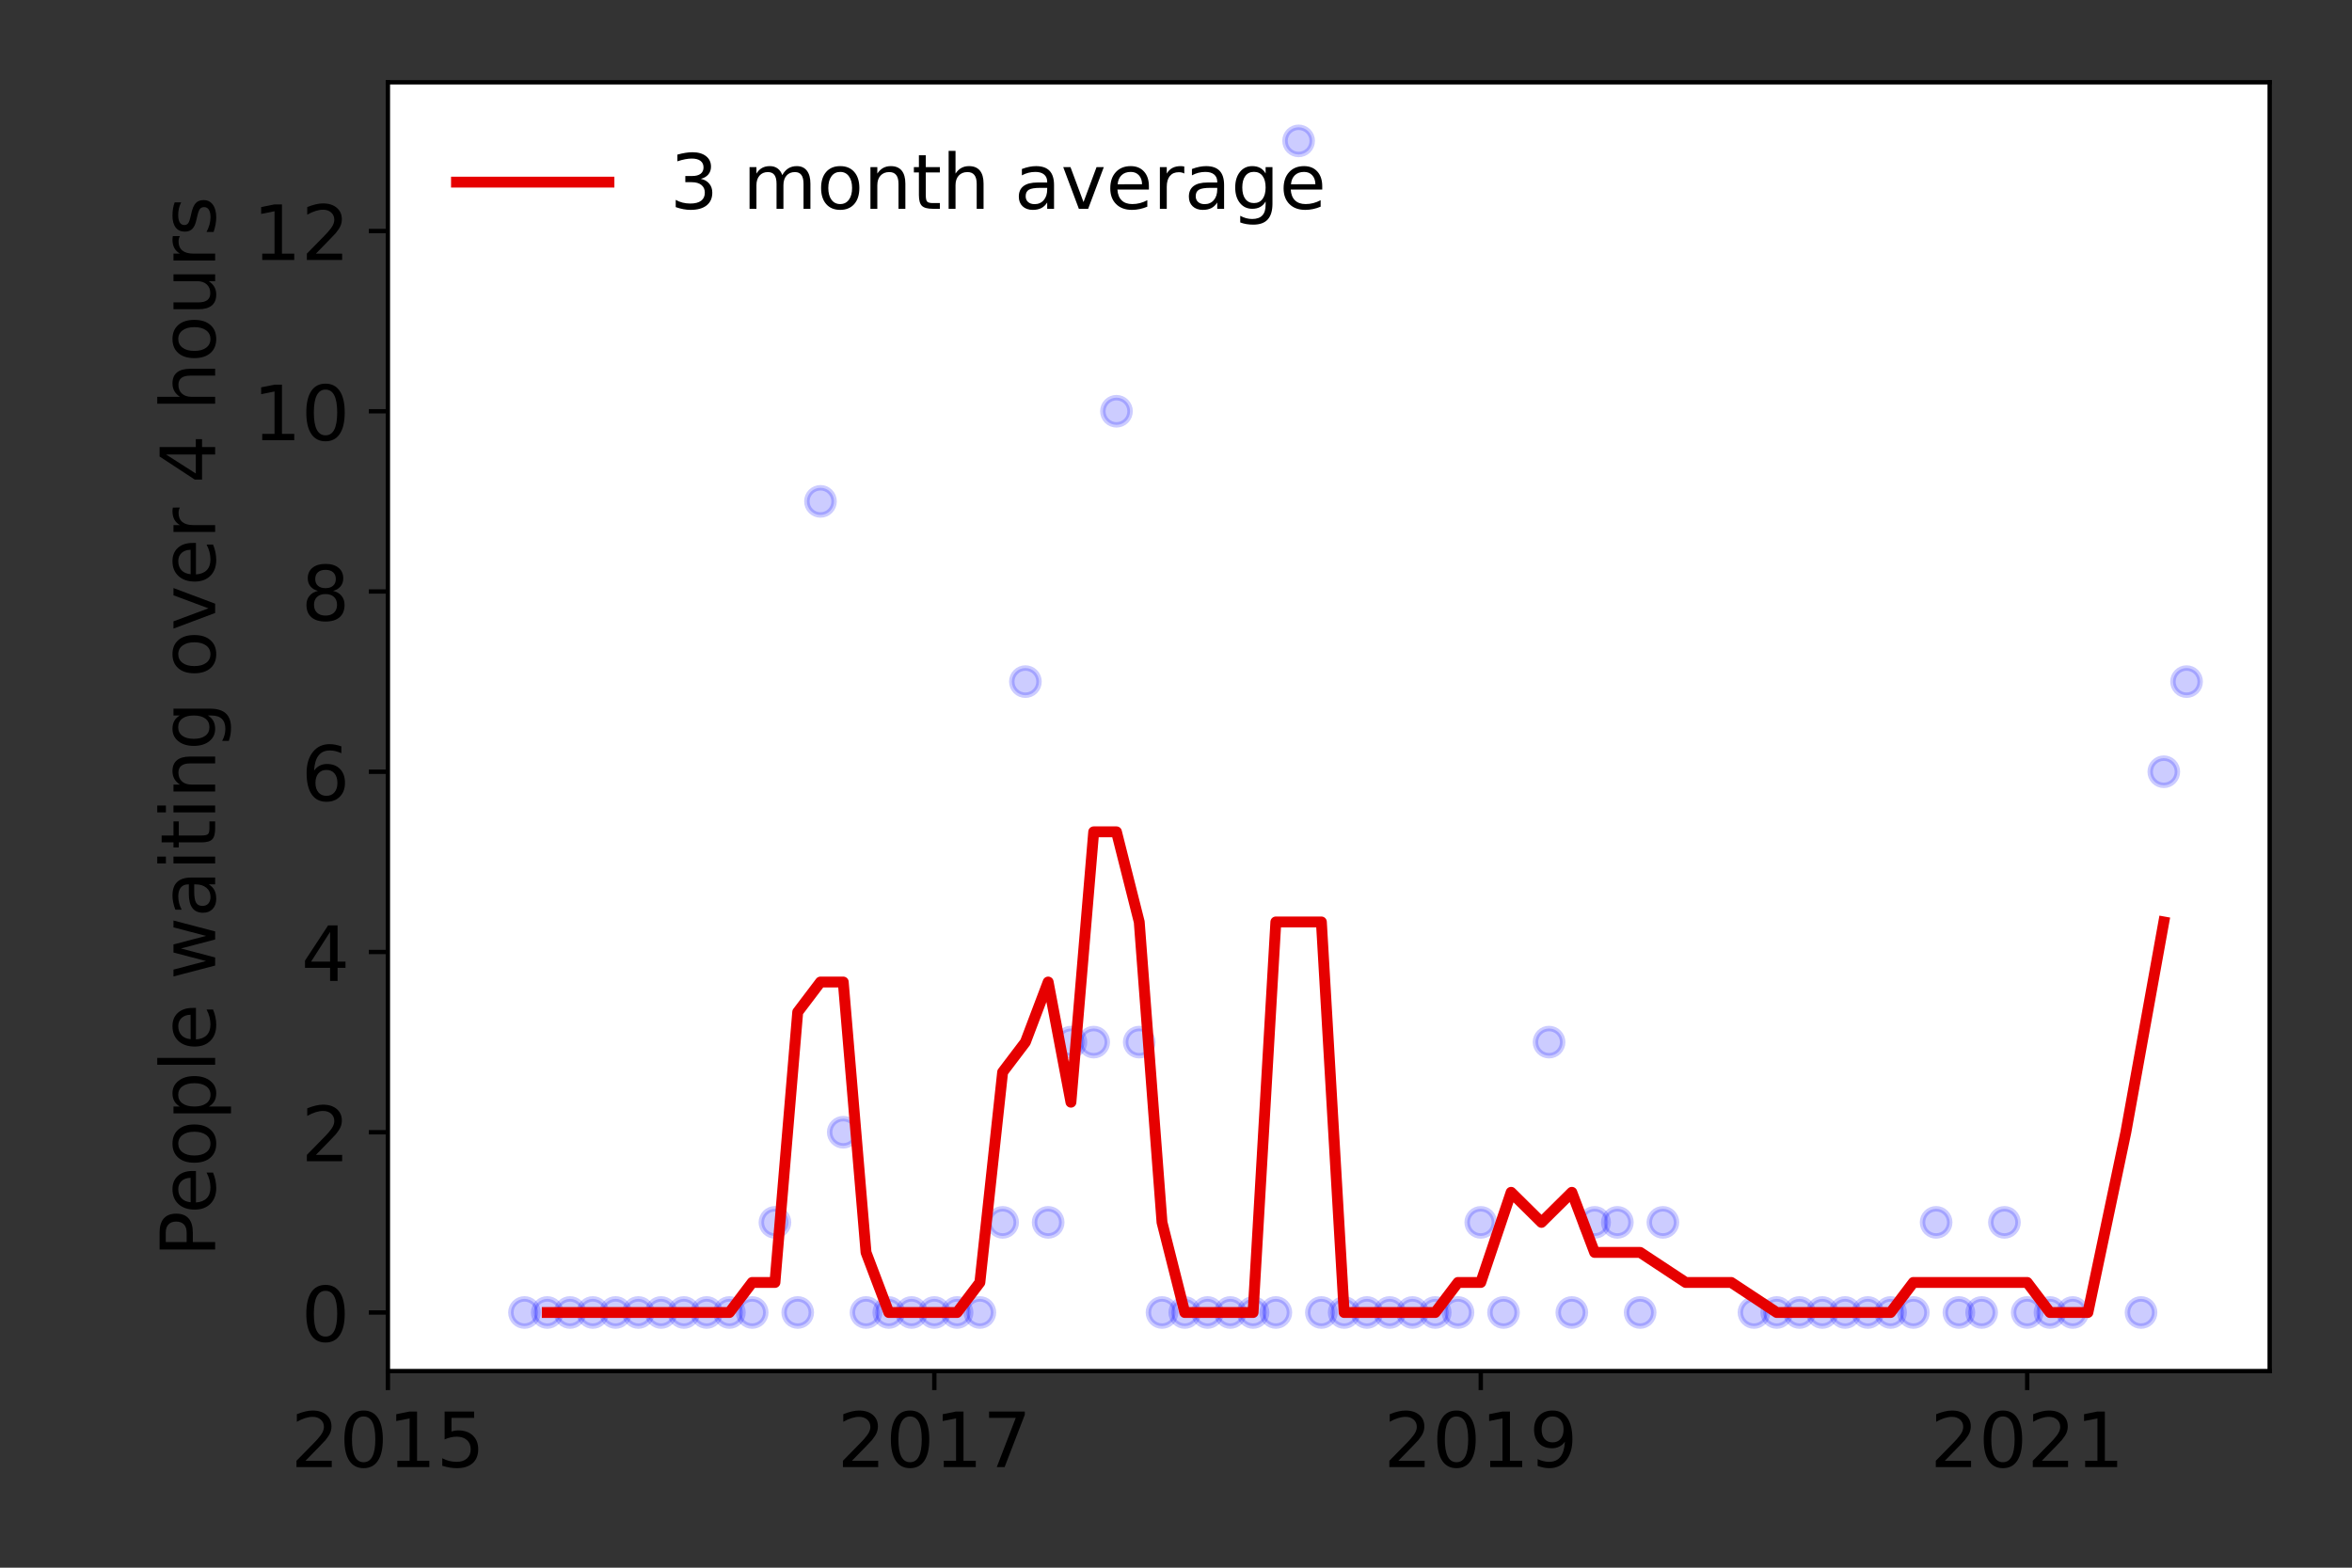 <?xml version="1.0" encoding="utf-8" standalone="no"?>
<!DOCTYPE svg PUBLIC "-//W3C//DTD SVG 1.1//EN"
  "http://www.w3.org/Graphics/SVG/1.1/DTD/svg11.dtd">
<!-- Created with matplotlib (https://matplotlib.org/) -->
<svg height="288pt" version="1.1" viewBox="0 0 432 288" width="432pt" xmlns="http://www.w3.org/2000/svg" xmlns:xlink="http://www.w3.org/1999/xlink">
 <rect x="0" y="0" width="432" height="288" fill="#333333" stroke="none"/>
 <defs>
  <style type="text/css">*{stroke-linecap:butt;stroke-linejoin:round;}</style>
 </defs>
 <g id="figure_1">
  <g id="patch_1">
   <path d="M 0 288 
L 432 288 
L 432 0 
L 0 0 
z
" style="fill:none;"/>
  </g>
  <g id="axes_1">
   <g id="patch_2">
    <path d="M 71.245 251.88 
L 416.88 251.88 
L 416.88 15.12 
L 71.245 15.12 
z
" style="fill:#ffffff;"/>
   </g>
   <g id="matplotlib.axis_1">
    <g id="xtick_1">
     <g id="line2d_1">
      <defs>
       <path d="M 0 0 
L 0 3.5 
" id="mf5bb2967bf" style="stroke:#000000;stroke-width:0.8;"/>
      </defs>
      <g>
       <use style="stroke:#000000;stroke-width:0.8;" x="71.245" xlink:href="#mf5bb2967bf" y="251.88"/>
      </g>
     </g>
     <g id="text_1">
      <!-- 2015 -->
      <g transform="translate(53.43 269.518)scale(0.14 -0.14)">
       <defs>
        <path d="M 19.188 8.297 
L 53.609 8.297 
L 53.609 0 
L 7.328 0 
L 7.328 8.297 
Q 12.938 14.109 22.625 23.891 
Q 32.328 33.688 34.812 36.531 
Q 39.547 41.844 41.422 45.531 
Q 43.312 49.219 43.312 52.781 
Q 43.312 58.594 39.234 62.25 
Q 35.156 65.922 28.609 65.922 
Q 23.969 65.922 18.812 64.312 
Q 13.672 62.703 7.812 59.422 
L 7.812 69.391 
Q 13.766 71.781 18.938 73 
Q 24.125 74.219 28.422 74.219 
Q 39.75 74.219 46.484 68.547 
Q 53.219 62.891 53.219 53.422 
Q 53.219 48.922 51.531 44.891 
Q 49.859 40.875 45.406 35.406 
Q 44.188 33.984 37.641 27.219 
Q 31.109 20.453 19.188 8.297 
z
" id="DejaVuSans-50"/>
        <path d="M 31.781 66.406 
Q 24.172 66.406 20.328 58.906 
Q 16.5 51.422 16.5 36.375 
Q 16.5 21.391 20.328 13.891 
Q 24.172 6.391 31.781 6.391 
Q 39.453 6.391 43.281 13.891 
Q 47.125 21.391 47.125 36.375 
Q 47.125 51.422 43.281 58.906 
Q 39.453 66.406 31.781 66.406 
z
M 31.781 74.219 
Q 44.047 74.219 50.516 64.516 
Q 56.984 54.828 56.984 36.375 
Q 56.984 17.969 50.516 8.266 
Q 44.047 -1.422 31.781 -1.422 
Q 19.531 -1.422 13.062 8.266 
Q 6.594 17.969 6.594 36.375 
Q 6.594 54.828 13.062 64.516 
Q 19.531 74.219 31.781 74.219 
z
" id="DejaVuSans-48"/>
        <path d="M 12.406 8.297 
L 28.516 8.297 
L 28.516 63.922 
L 10.984 60.406 
L 10.984 69.391 
L 28.422 72.906 
L 38.281 72.906 
L 38.281 8.297 
L 54.391 8.297 
L 54.391 0 
L 12.406 0 
z
" id="DejaVuSans-49"/>
        <path d="M 10.797 72.906 
L 49.516 72.906 
L 49.516 64.594 
L 19.828 64.594 
L 19.828 46.734 
Q 21.969 47.469 24.109 47.828 
Q 26.266 48.188 28.422 48.188 
Q 40.625 48.188 47.75 41.5 
Q 54.891 34.812 54.891 23.391 
Q 54.891 11.625 47.562 5.094 
Q 40.234 -1.422 26.906 -1.422 
Q 22.312 -1.422 17.547 -0.641 
Q 12.797 0.141 7.719 1.703 
L 7.719 11.625 
Q 12.109 9.234 16.797 8.062 
Q 21.484 6.891 26.703 6.891 
Q 35.156 6.891 40.078 11.328 
Q 45.016 15.766 45.016 23.391 
Q 45.016 31 40.078 35.438 
Q 35.156 39.891 26.703 39.891 
Q 22.75 39.891 18.812 39.016 
Q 14.891 38.141 10.797 36.281 
z
" id="DejaVuSans-53"/>
       </defs>
       <use xlink:href="#DejaVuSans-50"/>
       <use x="63.623" xlink:href="#DejaVuSans-48"/>
       <use x="127.246" xlink:href="#DejaVuSans-49"/>
       <use x="190.869" xlink:href="#DejaVuSans-53"/>
      </g>
     </g>
    </g>
    <g id="xtick_2">
     <g id="line2d_2">
      <g>
       <use style="stroke:#000000;stroke-width:0.8;" x="171.611" xlink:href="#mf5bb2967bf" y="251.88"/>
      </g>
     </g>
     <g id="text_2">
      <!-- 2017 -->
      <g transform="translate(153.796 269.518)scale(0.14 -0.14)">
       <defs>
        <path d="M 8.203 72.906 
L 55.078 72.906 
L 55.078 68.703 
L 28.609 0 
L 18.312 0 
L 43.219 64.594 
L 8.203 64.594 
z
" id="DejaVuSans-55"/>
       </defs>
       <use xlink:href="#DejaVuSans-50"/>
       <use x="63.623" xlink:href="#DejaVuSans-48"/>
       <use x="127.246" xlink:href="#DejaVuSans-49"/>
       <use x="190.869" xlink:href="#DejaVuSans-55"/>
      </g>
     </g>
    </g>
    <g id="xtick_3">
     <g id="line2d_3">
      <g>
       <use style="stroke:#000000;stroke-width:0.8;" x="271.977" xlink:href="#mf5bb2967bf" y="251.88"/>
      </g>
     </g>
     <g id="text_3">
      <!-- 2019 -->
      <g transform="translate(254.162 269.518)scale(0.14 -0.14)">
       <defs>
        <path d="M 10.984 1.516 
L 10.984 10.5 
Q 14.703 8.734 18.5 7.812 
Q 22.312 6.891 25.984 6.891 
Q 35.75 6.891 40.891 13.453 
Q 46.047 20.016 46.781 33.406 
Q 43.953 29.203 39.594 26.953 
Q 35.25 24.703 29.984 24.703 
Q 19.047 24.703 12.672 31.312 
Q 6.297 37.938 6.297 49.422 
Q 6.297 60.641 12.938 67.422 
Q 19.578 74.219 30.609 74.219 
Q 43.266 74.219 49.922 64.516 
Q 56.594 54.828 56.594 36.375 
Q 56.594 19.141 48.406 8.859 
Q 40.234 -1.422 26.422 -1.422 
Q 22.703 -1.422 18.891 -0.688 
Q 15.094 0.047 10.984 1.516 
z
M 30.609 32.422 
Q 37.25 32.422 41.125 36.953 
Q 45.016 41.5 45.016 49.422 
Q 45.016 57.281 41.125 61.844 
Q 37.25 66.406 30.609 66.406 
Q 23.969 66.406 20.094 61.844 
Q 16.219 57.281 16.219 49.422 
Q 16.219 41.5 20.094 36.953 
Q 23.969 32.422 30.609 32.422 
z
" id="DejaVuSans-57"/>
       </defs>
       <use xlink:href="#DejaVuSans-50"/>
       <use x="63.623" xlink:href="#DejaVuSans-48"/>
       <use x="127.246" xlink:href="#DejaVuSans-49"/>
       <use x="190.869" xlink:href="#DejaVuSans-57"/>
      </g>
     </g>
    </g>
    <g id="xtick_4">
     <g id="line2d_4">
      <g>
       <use style="stroke:#000000;stroke-width:0.8;" x="372.343" xlink:href="#mf5bb2967bf" y="251.88"/>
      </g>
     </g>
     <g id="text_4">
      <!-- 2021 -->
      <g transform="translate(354.528 269.518)scale(0.14 -0.14)">
       <use xlink:href="#DejaVuSans-50"/>
       <use x="63.623" xlink:href="#DejaVuSans-48"/>
       <use x="127.246" xlink:href="#DejaVuSans-50"/>
       <use x="190.869" xlink:href="#DejaVuSans-49"/>
      </g>
     </g>
    </g>
   </g>
   <g id="matplotlib.axis_2">
    <g id="ytick_1">
     <g id="line2d_5">
      <defs>
       <path d="M 0 0 
L -3.5 0 
" id="m71ddce2c1d" style="stroke:#000000;stroke-width:0.8;"/>
      </defs>
      <g>
       <use style="stroke:#000000;stroke-width:0.8;" x="71.245" xlink:href="#m71ddce2c1d" y="241.118"/>
      </g>
     </g>
     <g id="text_5">
      <!-- 0 -->
      <g transform="translate(55.337 246.437)scale(0.14 -0.14)">
       <use xlink:href="#DejaVuSans-48"/>
      </g>
     </g>
    </g>
    <g id="ytick_2">
     <g id="line2d_6">
      <g>
       <use style="stroke:#000000;stroke-width:0.8;" x="71.245" xlink:href="#m71ddce2c1d" y="208.005"/>
      </g>
     </g>
     <g id="text_6">
      <!-- 2 -->
      <g transform="translate(55.337 213.324)scale(0.14 -0.14)">
       <use xlink:href="#DejaVuSans-50"/>
      </g>
     </g>
    </g>
    <g id="ytick_3">
     <g id="line2d_7">
      <g>
       <use style="stroke:#000000;stroke-width:0.8;" x="71.245" xlink:href="#m71ddce2c1d" y="174.892"/>
      </g>
     </g>
     <g id="text_7">
      <!-- 4 -->
      <g transform="translate(55.337 180.211)scale(0.14 -0.14)">
       <defs>
        <path d="M 37.797 64.312 
L 12.891 25.391 
L 37.797 25.391 
z
M 35.203 72.906 
L 47.609 72.906 
L 47.609 25.391 
L 58.016 25.391 
L 58.016 17.188 
L 47.609 17.188 
L 47.609 0 
L 37.797 0 
L 37.797 17.188 
L 4.891 17.188 
L 4.891 26.703 
z
" id="DejaVuSans-52"/>
       </defs>
       <use xlink:href="#DejaVuSans-52"/>
      </g>
     </g>
    </g>
    <g id="ytick_4">
     <g id="line2d_8">
      <g>
       <use style="stroke:#000000;stroke-width:0.8;" x="71.245" xlink:href="#m71ddce2c1d" y="141.778"/>
      </g>
     </g>
     <g id="text_8">
      <!-- 6 -->
      <g transform="translate(55.337 147.097)scale(0.14 -0.14)">
       <defs>
        <path d="M 33.016 40.375 
Q 26.375 40.375 22.484 35.828 
Q 18.609 31.297 18.609 23.391 
Q 18.609 15.531 22.484 10.953 
Q 26.375 6.391 33.016 6.391 
Q 39.656 6.391 43.531 10.953 
Q 47.406 15.531 47.406 23.391 
Q 47.406 31.297 43.531 35.828 
Q 39.656 40.375 33.016 40.375 
z
M 52.594 71.297 
L 52.594 62.312 
Q 48.875 64.062 45.094 64.984 
Q 41.312 65.922 37.594 65.922 
Q 27.828 65.922 22.672 59.328 
Q 17.531 52.734 16.797 39.406 
Q 19.672 43.656 24.016 45.922 
Q 28.375 48.188 33.594 48.188 
Q 44.578 48.188 50.953 41.516 
Q 57.328 34.859 57.328 23.391 
Q 57.328 12.156 50.688 5.359 
Q 44.047 -1.422 33.016 -1.422 
Q 20.359 -1.422 13.672 8.266 
Q 6.984 17.969 6.984 36.375 
Q 6.984 53.656 15.188 63.938 
Q 23.391 74.219 37.203 74.219 
Q 40.922 74.219 44.703 73.484 
Q 48.484 72.75 52.594 71.297 
z
" id="DejaVuSans-54"/>
       </defs>
       <use xlink:href="#DejaVuSans-54"/>
      </g>
     </g>
    </g>
    <g id="ytick_5">
     <g id="line2d_9">
      <g>
       <use style="stroke:#000000;stroke-width:0.8;" x="71.245" xlink:href="#m71ddce2c1d" y="108.665"/>
      </g>
     </g>
     <g id="text_9">
      <!-- 8 -->
      <g transform="translate(55.337 113.984)scale(0.14 -0.14)">
       <defs>
        <path d="M 31.781 34.625 
Q 24.75 34.625 20.719 30.859 
Q 16.703 27.094 16.703 20.516 
Q 16.703 13.922 20.719 10.156 
Q 24.75 6.391 31.781 6.391 
Q 38.812 6.391 42.859 10.172 
Q 46.922 13.969 46.922 20.516 
Q 46.922 27.094 42.891 30.859 
Q 38.875 34.625 31.781 34.625 
z
M 21.922 38.812 
Q 15.578 40.375 12.031 44.719 
Q 8.5 49.078 8.5 55.328 
Q 8.5 64.062 14.719 69.141 
Q 20.953 74.219 31.781 74.219 
Q 42.672 74.219 48.875 69.141 
Q 55.078 64.062 55.078 55.328 
Q 55.078 49.078 51.531 44.719 
Q 48 40.375 41.703 38.812 
Q 48.828 37.156 52.797 32.312 
Q 56.781 27.484 56.781 20.516 
Q 56.781 9.906 50.312 4.234 
Q 43.844 -1.422 31.781 -1.422 
Q 19.734 -1.422 13.25 4.234 
Q 6.781 9.906 6.781 20.516 
Q 6.781 27.484 10.781 32.312 
Q 14.797 37.156 21.922 38.812 
z
M 18.312 54.391 
Q 18.312 48.734 21.844 45.562 
Q 25.391 42.391 31.781 42.391 
Q 38.141 42.391 41.719 45.562 
Q 45.312 48.734 45.312 54.391 
Q 45.312 60.062 41.719 63.234 
Q 38.141 66.406 31.781 66.406 
Q 25.391 66.406 21.844 63.234 
Q 18.312 60.062 18.312 54.391 
z
" id="DejaVuSans-56"/>
       </defs>
       <use xlink:href="#DejaVuSans-56"/>
      </g>
     </g>
    </g>
    <g id="ytick_6">
     <g id="line2d_10">
      <g>
       <use style="stroke:#000000;stroke-width:0.8;" x="71.245" xlink:href="#m71ddce2c1d" y="75.552"/>
      </g>
     </g>
     <g id="text_10">
      <!-- 10 -->
      <g transform="translate(46.43 80.871)scale(0.14 -0.14)">
       <use xlink:href="#DejaVuSans-49"/>
       <use x="63.623" xlink:href="#DejaVuSans-48"/>
      </g>
     </g>
    </g>
    <g id="ytick_7">
     <g id="line2d_11">
      <g>
       <use style="stroke:#000000;stroke-width:0.8;" x="71.245" xlink:href="#m71ddce2c1d" y="42.438"/>
      </g>
     </g>
     <g id="text_11">
      <!-- 12 -->
      <g transform="translate(46.43 47.757)scale(0.14 -0.14)">
       <use xlink:href="#DejaVuSans-49"/>
       <use x="63.623" xlink:href="#DejaVuSans-50"/>
      </g>
     </g>
    </g>
    <g id="text_12">
     <!-- People waiting over 4 hours -->
     <g transform="translate(39.518 230.925)rotate(-90)scale(0.14 -0.14)">
      <defs>
       <path d="M 19.672 64.797 
L 19.672 37.406 
L 32.078 37.406 
Q 38.969 37.406 42.719 40.969 
Q 46.484 44.531 46.484 51.125 
Q 46.484 57.672 42.719 61.234 
Q 38.969 64.797 32.078 64.797 
z
M 9.812 72.906 
L 32.078 72.906 
Q 44.344 72.906 50.609 67.359 
Q 56.891 61.812 56.891 51.125 
Q 56.891 40.328 50.609 34.812 
Q 44.344 29.297 32.078 29.297 
L 19.672 29.297 
L 19.672 0 
L 9.812 0 
z
" id="DejaVuSans-80"/>
       <path d="M 56.203 29.594 
L 56.203 25.203 
L 14.891 25.203 
Q 15.484 15.922 20.484 11.062 
Q 25.484 6.203 34.422 6.203 
Q 39.594 6.203 44.453 7.469 
Q 49.312 8.734 54.109 11.281 
L 54.109 2.781 
Q 49.266 0.734 44.188 -0.344 
Q 39.109 -1.422 33.891 -1.422 
Q 20.797 -1.422 13.156 6.188 
Q 5.516 13.812 5.516 26.812 
Q 5.516 40.234 12.766 48.109 
Q 20.016 56 32.328 56 
Q 43.359 56 49.781 48.891 
Q 56.203 41.797 56.203 29.594 
z
M 47.219 32.234 
Q 47.125 39.594 43.094 43.984 
Q 39.062 48.391 32.422 48.391 
Q 24.906 48.391 20.391 44.141 
Q 15.875 39.891 15.188 32.172 
z
" id="DejaVuSans-101"/>
       <path d="M 30.609 48.391 
Q 23.391 48.391 19.188 42.75 
Q 14.984 37.109 14.984 27.297 
Q 14.984 17.484 19.156 11.844 
Q 23.344 6.203 30.609 6.203 
Q 37.797 6.203 41.984 11.859 
Q 46.188 17.531 46.188 27.297 
Q 46.188 37.016 41.984 42.703 
Q 37.797 48.391 30.609 48.391 
z
M 30.609 56 
Q 42.328 56 49.016 48.375 
Q 55.719 40.766 55.719 27.297 
Q 55.719 13.875 49.016 6.219 
Q 42.328 -1.422 30.609 -1.422 
Q 18.844 -1.422 12.172 6.219 
Q 5.516 13.875 5.516 27.297 
Q 5.516 40.766 12.172 48.375 
Q 18.844 56 30.609 56 
z
" id="DejaVuSans-111"/>
       <path d="M 18.109 8.203 
L 18.109 -20.797 
L 9.078 -20.797 
L 9.078 54.688 
L 18.109 54.688 
L 18.109 46.391 
Q 20.953 51.266 25.266 53.625 
Q 29.594 56 35.594 56 
Q 45.562 56 51.781 48.094 
Q 58.016 40.188 58.016 27.297 
Q 58.016 14.406 51.781 6.484 
Q 45.562 -1.422 35.594 -1.422 
Q 29.594 -1.422 25.266 0.953 
Q 20.953 3.328 18.109 8.203 
z
M 48.688 27.297 
Q 48.688 37.203 44.609 42.844 
Q 40.531 48.484 33.406 48.484 
Q 26.266 48.484 22.188 42.844 
Q 18.109 37.203 18.109 27.297 
Q 18.109 17.391 22.188 11.75 
Q 26.266 6.109 33.406 6.109 
Q 40.531 6.109 44.609 11.75 
Q 48.688 17.391 48.688 27.297 
z
" id="DejaVuSans-112"/>
       <path d="M 9.422 75.984 
L 18.406 75.984 
L 18.406 0 
L 9.422 0 
z
" id="DejaVuSans-108"/>
       <path id="DejaVuSans-32"/>
       <path d="M 4.203 54.688 
L 13.188 54.688 
L 24.422 12.016 
L 35.594 54.688 
L 46.188 54.688 
L 57.422 12.016 
L 68.609 54.688 
L 77.594 54.688 
L 63.281 0 
L 52.688 0 
L 40.922 44.828 
L 29.109 0 
L 18.5 0 
z
" id="DejaVuSans-119"/>
       <path d="M 34.281 27.484 
Q 23.391 27.484 19.188 25 
Q 14.984 22.516 14.984 16.5 
Q 14.984 11.719 18.141 8.906 
Q 21.297 6.109 26.703 6.109 
Q 34.188 6.109 38.703 11.406 
Q 43.219 16.703 43.219 25.484 
L 43.219 27.484 
z
M 52.203 31.203 
L 52.203 0 
L 43.219 0 
L 43.219 8.297 
Q 40.141 3.328 35.547 0.953 
Q 30.953 -1.422 24.312 -1.422 
Q 15.922 -1.422 10.953 3.297 
Q 6 8.016 6 15.922 
Q 6 25.141 12.172 29.828 
Q 18.359 34.516 30.609 34.516 
L 43.219 34.516 
L 43.219 35.406 
Q 43.219 41.609 39.141 45 
Q 35.062 48.391 27.688 48.391 
Q 23 48.391 18.547 47.266 
Q 14.109 46.141 10.016 43.891 
L 10.016 52.203 
Q 14.938 54.109 19.578 55.047 
Q 24.219 56 28.609 56 
Q 40.484 56 46.344 49.844 
Q 52.203 43.703 52.203 31.203 
z
" id="DejaVuSans-97"/>
       <path d="M 9.422 54.688 
L 18.406 54.688 
L 18.406 0 
L 9.422 0 
z
M 9.422 75.984 
L 18.406 75.984 
L 18.406 64.594 
L 9.422 64.594 
z
" id="DejaVuSans-105"/>
       <path d="M 18.312 70.219 
L 18.312 54.688 
L 36.812 54.688 
L 36.812 47.703 
L 18.312 47.703 
L 18.312 18.016 
Q 18.312 11.328 20.141 9.422 
Q 21.969 7.516 27.594 7.516 
L 36.812 7.516 
L 36.812 0 
L 27.594 0 
Q 17.188 0 13.234 3.875 
Q 9.281 7.766 9.281 18.016 
L 9.281 47.703 
L 2.688 47.703 
L 2.688 54.688 
L 9.281 54.688 
L 9.281 70.219 
z
" id="DejaVuSans-116"/>
       <path d="M 54.891 33.016 
L 54.891 0 
L 45.906 0 
L 45.906 32.719 
Q 45.906 40.484 42.875 44.328 
Q 39.844 48.188 33.797 48.188 
Q 26.516 48.188 22.312 43.547 
Q 18.109 38.922 18.109 30.906 
L 18.109 0 
L 9.078 0 
L 9.078 54.688 
L 18.109 54.688 
L 18.109 46.188 
Q 21.344 51.125 25.703 53.562 
Q 30.078 56 35.797 56 
Q 45.219 56 50.047 50.172 
Q 54.891 44.344 54.891 33.016 
z
" id="DejaVuSans-110"/>
       <path d="M 45.406 27.984 
Q 45.406 37.75 41.375 43.109 
Q 37.359 48.484 30.078 48.484 
Q 22.859 48.484 18.828 43.109 
Q 14.797 37.75 14.797 27.984 
Q 14.797 18.266 18.828 12.891 
Q 22.859 7.516 30.078 7.516 
Q 37.359 7.516 41.375 12.891 
Q 45.406 18.266 45.406 27.984 
z
M 54.391 6.781 
Q 54.391 -7.172 48.188 -13.984 
Q 42 -20.797 29.203 -20.797 
Q 24.469 -20.797 20.266 -20.094 
Q 16.062 -19.391 12.109 -17.922 
L 12.109 -9.188 
Q 16.062 -11.328 19.922 -12.344 
Q 23.781 -13.375 27.781 -13.375 
Q 36.625 -13.375 41.016 -8.766 
Q 45.406 -4.156 45.406 5.172 
L 45.406 9.625 
Q 42.625 4.781 38.281 2.391 
Q 33.938 0 27.875 0 
Q 17.828 0 11.672 7.656 
Q 5.516 15.328 5.516 27.984 
Q 5.516 40.672 11.672 48.328 
Q 17.828 56 27.875 56 
Q 33.938 56 38.281 53.609 
Q 42.625 51.219 45.406 46.391 
L 45.406 54.688 
L 54.391 54.688 
z
" id="DejaVuSans-103"/>
       <path d="M 2.984 54.688 
L 12.5 54.688 
L 29.594 8.797 
L 46.688 54.688 
L 56.203 54.688 
L 35.688 0 
L 23.484 0 
z
" id="DejaVuSans-118"/>
       <path d="M 41.109 46.297 
Q 39.594 47.172 37.812 47.578 
Q 36.031 48 33.891 48 
Q 26.266 48 22.188 43.047 
Q 18.109 38.094 18.109 28.812 
L 18.109 0 
L 9.078 0 
L 9.078 54.688 
L 18.109 54.688 
L 18.109 46.188 
Q 20.953 51.172 25.484 53.578 
Q 30.031 56 36.531 56 
Q 37.453 56 38.578 55.875 
Q 39.703 55.766 41.062 55.516 
z
" id="DejaVuSans-114"/>
       <path d="M 54.891 33.016 
L 54.891 0 
L 45.906 0 
L 45.906 32.719 
Q 45.906 40.484 42.875 44.328 
Q 39.844 48.188 33.797 48.188 
Q 26.516 48.188 22.312 43.547 
Q 18.109 38.922 18.109 30.906 
L 18.109 0 
L 9.078 0 
L 9.078 75.984 
L 18.109 75.984 
L 18.109 46.188 
Q 21.344 51.125 25.703 53.562 
Q 30.078 56 35.797 56 
Q 45.219 56 50.047 50.172 
Q 54.891 44.344 54.891 33.016 
z
" id="DejaVuSans-104"/>
       <path d="M 8.5 21.578 
L 8.5 54.688 
L 17.484 54.688 
L 17.484 21.922 
Q 17.484 14.156 20.5 10.266 
Q 23.531 6.391 29.594 6.391 
Q 36.859 6.391 41.078 11.031 
Q 45.312 15.672 45.312 23.688 
L 45.312 54.688 
L 54.297 54.688 
L 54.297 0 
L 45.312 0 
L 45.312 8.406 
Q 42.047 3.422 37.719 1 
Q 33.406 -1.422 27.688 -1.422 
Q 18.266 -1.422 13.375 4.438 
Q 8.5 10.297 8.5 21.578 
z
M 31.109 56 
z
" id="DejaVuSans-117"/>
       <path d="M 44.281 53.078 
L 44.281 44.578 
Q 40.484 46.531 36.375 47.5 
Q 32.281 48.484 27.875 48.484 
Q 21.188 48.484 17.844 46.438 
Q 14.5 44.391 14.5 40.281 
Q 14.5 37.156 16.891 35.375 
Q 19.281 33.594 26.516 31.984 
L 29.594 31.297 
Q 39.156 29.25 43.188 25.516 
Q 47.219 21.781 47.219 15.094 
Q 47.219 7.469 41.188 3.016 
Q 35.156 -1.422 24.609 -1.422 
Q 20.219 -1.422 15.453 -0.562 
Q 10.688 0.297 5.422 2 
L 5.422 11.281 
Q 10.406 8.688 15.234 7.391 
Q 20.062 6.109 24.812 6.109 
Q 31.156 6.109 34.562 8.281 
Q 37.984 10.453 37.984 14.406 
Q 37.984 18.062 35.516 20.016 
Q 33.062 21.969 24.703 23.781 
L 21.578 24.516 
Q 13.234 26.266 9.516 29.906 
Q 5.812 33.547 5.812 39.891 
Q 5.812 47.609 11.281 51.797 
Q 16.75 56 26.812 56 
Q 31.781 56 36.172 55.266 
Q 40.578 54.547 44.281 53.078 
z
" id="DejaVuSans-115"/>
      </defs>
      <use xlink:href="#DejaVuSans-80"/>
      <use x="56.678" xlink:href="#DejaVuSans-101"/>
      <use x="118.201" xlink:href="#DejaVuSans-111"/>
      <use x="179.383" xlink:href="#DejaVuSans-112"/>
      <use x="242.859" xlink:href="#DejaVuSans-108"/>
      <use x="270.643" xlink:href="#DejaVuSans-101"/>
      <use x="332.166" xlink:href="#DejaVuSans-32"/>
      <use x="363.953" xlink:href="#DejaVuSans-119"/>
      <use x="445.74" xlink:href="#DejaVuSans-97"/>
      <use x="507.02" xlink:href="#DejaVuSans-105"/>
      <use x="534.803" xlink:href="#DejaVuSans-116"/>
      <use x="574.012" xlink:href="#DejaVuSans-105"/>
      <use x="601.795" xlink:href="#DejaVuSans-110"/>
      <use x="665.174" xlink:href="#DejaVuSans-103"/>
      <use x="728.65" xlink:href="#DejaVuSans-32"/>
      <use x="760.438" xlink:href="#DejaVuSans-111"/>
      <use x="821.619" xlink:href="#DejaVuSans-118"/>
      <use x="880.799" xlink:href="#DejaVuSans-101"/>
      <use x="942.322" xlink:href="#DejaVuSans-114"/>
      <use x="983.436" xlink:href="#DejaVuSans-32"/>
      <use x="1015.223" xlink:href="#DejaVuSans-52"/>
      <use x="1078.846" xlink:href="#DejaVuSans-32"/>
      <use x="1110.633" xlink:href="#DejaVuSans-104"/>
      <use x="1174.012" xlink:href="#DejaVuSans-111"/>
      <use x="1235.193" xlink:href="#DejaVuSans-117"/>
      <use x="1298.572" xlink:href="#DejaVuSans-114"/>
      <use x="1339.686" xlink:href="#DejaVuSans-115"/>
     </g>
    </g>
   </g>
   <g id="line2d_12">
    <defs>
     <path d="M 0 2.5 
C 0.663 2.5 1.299 2.237 1.768 1.768 
C 2.237 1.299 2.5 0.663 2.5 0 
C 2.5 -0.663 2.237 -1.299 1.768 -1.768 
C 1.299 -2.237 0.663 -2.5 0 -2.5 
C -0.663 -2.5 -1.299 -2.237 -1.768 -1.768 
C -2.237 -1.299 -2.5 -0.663 -2.5 0 
C -2.5 0.663 -2.237 1.299 -1.768 1.768 
C -1.299 2.237 -0.663 2.5 0 2.5 
z
" id="m287a15bd96" style="stroke:#0000ff;stroke-opacity:0.2;"/>
    </defs>
    <g clip-path="url(#pa3290eab4d)">
     <use style="fill:#0000ff;fill-opacity:0.2;stroke:#0000ff;stroke-opacity:0.2;" x="401.616" xlink:href="#m287a15bd96" y="125.222"/>
     <use style="fill:#0000ff;fill-opacity:0.2;stroke:#0000ff;stroke-opacity:0.2;" x="397.434" xlink:href="#m287a15bd96" y="141.778"/>
     <use style="fill:#0000ff;fill-opacity:0.2;stroke:#0000ff;stroke-opacity:0.2;" x="393.252" xlink:href="#m287a15bd96" y="241.118"/>
     <use style="fill:#0000ff;fill-opacity:0.2;stroke:#0000ff;stroke-opacity:0.2;" x="380.706" xlink:href="#m287a15bd96" y="241.118"/>
     <use style="fill:#0000ff;fill-opacity:0.2;stroke:#0000ff;stroke-opacity:0.2;" x="376.525" xlink:href="#m287a15bd96" y="241.118"/>
     <use style="fill:#0000ff;fill-opacity:0.2;stroke:#0000ff;stroke-opacity:0.2;" x="372.343" xlink:href="#m287a15bd96" y="241.118"/>
     <use style="fill:#0000ff;fill-opacity:0.2;stroke:#0000ff;stroke-opacity:0.2;" x="368.161" xlink:href="#m287a15bd96" y="224.562"/>
     <use style="fill:#0000ff;fill-opacity:0.2;stroke:#0000ff;stroke-opacity:0.2;" x="363.979" xlink:href="#m287a15bd96" y="241.118"/>
     <use style="fill:#0000ff;fill-opacity:0.2;stroke:#0000ff;stroke-opacity:0.2;" x="359.797" xlink:href="#m287a15bd96" y="241.118"/>
     <use style="fill:#0000ff;fill-opacity:0.2;stroke:#0000ff;stroke-opacity:0.2;" x="355.615" xlink:href="#m287a15bd96" y="224.562"/>
     <use style="fill:#0000ff;fill-opacity:0.2;stroke:#0000ff;stroke-opacity:0.2;" x="351.433" xlink:href="#m287a15bd96" y="241.118"/>
     <use style="fill:#0000ff;fill-opacity:0.2;stroke:#0000ff;stroke-opacity:0.2;" x="347.251" xlink:href="#m287a15bd96" y="241.118"/>
     <use style="fill:#0000ff;fill-opacity:0.2;stroke:#0000ff;stroke-opacity:0.2;" x="343.069" xlink:href="#m287a15bd96" y="241.118"/>
     <use style="fill:#0000ff;fill-opacity:0.2;stroke:#0000ff;stroke-opacity:0.2;" x="338.887" xlink:href="#m287a15bd96" y="241.118"/>
     <use style="fill:#0000ff;fill-opacity:0.2;stroke:#0000ff;stroke-opacity:0.2;" x="334.705" xlink:href="#m287a15bd96" y="241.118"/>
     <use style="fill:#0000ff;fill-opacity:0.2;stroke:#0000ff;stroke-opacity:0.2;" x="330.524" xlink:href="#m287a15bd96" y="241.118"/>
     <use style="fill:#0000ff;fill-opacity:0.2;stroke:#0000ff;stroke-opacity:0.2;" x="326.342" xlink:href="#m287a15bd96" y="241.118"/>
     <use style="fill:#0000ff;fill-opacity:0.2;stroke:#0000ff;stroke-opacity:0.2;" x="322.16" xlink:href="#m287a15bd96" y="241.118"/>
     <use style="fill:#0000ff;fill-opacity:0.2;stroke:#0000ff;stroke-opacity:0.2;" x="305.432" xlink:href="#m287a15bd96" y="224.562"/>
     <use style="fill:#0000ff;fill-opacity:0.2;stroke:#0000ff;stroke-opacity:0.2;" x="301.25" xlink:href="#m287a15bd96" y="241.118"/>
     <use style="fill:#0000ff;fill-opacity:0.2;stroke:#0000ff;stroke-opacity:0.2;" x="297.068" xlink:href="#m287a15bd96" y="224.562"/>
     <use style="fill:#0000ff;fill-opacity:0.2;stroke:#0000ff;stroke-opacity:0.2;" x="292.886" xlink:href="#m287a15bd96" y="224.562"/>
     <use style="fill:#0000ff;fill-opacity:0.2;stroke:#0000ff;stroke-opacity:0.2;" x="288.704" xlink:href="#m287a15bd96" y="241.118"/>
     <use style="fill:#0000ff;fill-opacity:0.2;stroke:#0000ff;stroke-opacity:0.2;" x="284.522" xlink:href="#m287a15bd96" y="191.448"/>
     <use style="fill:#0000ff;fill-opacity:0.2;stroke:#0000ff;stroke-opacity:0.2;" x="276.159" xlink:href="#m287a15bd96" y="241.118"/>
     <use style="fill:#0000ff;fill-opacity:0.2;stroke:#0000ff;stroke-opacity:0.2;" x="271.977" xlink:href="#m287a15bd96" y="224.562"/>
     <use style="fill:#0000ff;fill-opacity:0.2;stroke:#0000ff;stroke-opacity:0.2;" x="267.795" xlink:href="#m287a15bd96" y="241.118"/>
     <use style="fill:#0000ff;fill-opacity:0.2;stroke:#0000ff;stroke-opacity:0.2;" x="263.613" xlink:href="#m287a15bd96" y="241.118"/>
     <use style="fill:#0000ff;fill-opacity:0.2;stroke:#0000ff;stroke-opacity:0.2;" x="259.431" xlink:href="#m287a15bd96" y="241.118"/>
     <use style="fill:#0000ff;fill-opacity:0.2;stroke:#0000ff;stroke-opacity:0.2;" x="255.249" xlink:href="#m287a15bd96" y="241.118"/>
     <use style="fill:#0000ff;fill-opacity:0.2;stroke:#0000ff;stroke-opacity:0.2;" x="251.067" xlink:href="#m287a15bd96" y="241.118"/>
     <use style="fill:#0000ff;fill-opacity:0.2;stroke:#0000ff;stroke-opacity:0.2;" x="246.885" xlink:href="#m287a15bd96" y="241.118"/>
     <use style="fill:#0000ff;fill-opacity:0.2;stroke:#0000ff;stroke-opacity:0.2;" x="242.703" xlink:href="#m287a15bd96" y="241.118"/>
     <use style="fill:#0000ff;fill-opacity:0.2;stroke:#0000ff;stroke-opacity:0.2;" x="238.521" xlink:href="#m287a15bd96" y="25.882"/>
     <use style="fill:#0000ff;fill-opacity:0.2;stroke:#0000ff;stroke-opacity:0.2;" x="234.34" xlink:href="#m287a15bd96" y="241.118"/>
     <use style="fill:#0000ff;fill-opacity:0.2;stroke:#0000ff;stroke-opacity:0.2;" x="230.158" xlink:href="#m287a15bd96" y="241.118"/>
     <use style="fill:#0000ff;fill-opacity:0.2;stroke:#0000ff;stroke-opacity:0.2;" x="225.976" xlink:href="#m287a15bd96" y="241.118"/>
     <use style="fill:#0000ff;fill-opacity:0.2;stroke:#0000ff;stroke-opacity:0.2;" x="221.794" xlink:href="#m287a15bd96" y="241.118"/>
     <use style="fill:#0000ff;fill-opacity:0.2;stroke:#0000ff;stroke-opacity:0.2;" x="217.612" xlink:href="#m287a15bd96" y="241.118"/>
     <use style="fill:#0000ff;fill-opacity:0.2;stroke:#0000ff;stroke-opacity:0.2;" x="213.43" xlink:href="#m287a15bd96" y="241.118"/>
     <use style="fill:#0000ff;fill-opacity:0.2;stroke:#0000ff;stroke-opacity:0.2;" x="209.248" xlink:href="#m287a15bd96" y="191.448"/>
     <use style="fill:#0000ff;fill-opacity:0.2;stroke:#0000ff;stroke-opacity:0.2;" x="205.066" xlink:href="#m287a15bd96" y="75.552"/>
     <use style="fill:#0000ff;fill-opacity:0.2;stroke:#0000ff;stroke-opacity:0.2;" x="200.884" xlink:href="#m287a15bd96" y="191.448"/>
     <use style="fill:#0000ff;fill-opacity:0.2;stroke:#0000ff;stroke-opacity:0.2;" x="196.702" xlink:href="#m287a15bd96" y="191.448"/>
     <use style="fill:#0000ff;fill-opacity:0.2;stroke:#0000ff;stroke-opacity:0.2;" x="192.52" xlink:href="#m287a15bd96" y="224.562"/>
     <use style="fill:#0000ff;fill-opacity:0.2;stroke:#0000ff;stroke-opacity:0.2;" x="188.339" xlink:href="#m287a15bd96" y="125.222"/>
     <use style="fill:#0000ff;fill-opacity:0.2;stroke:#0000ff;stroke-opacity:0.2;" x="184.157" xlink:href="#m287a15bd96" y="224.562"/>
     <use style="fill:#0000ff;fill-opacity:0.2;stroke:#0000ff;stroke-opacity:0.2;" x="179.975" xlink:href="#m287a15bd96" y="241.118"/>
     <use style="fill:#0000ff;fill-opacity:0.2;stroke:#0000ff;stroke-opacity:0.2;" x="175.793" xlink:href="#m287a15bd96" y="241.118"/>
     <use style="fill:#0000ff;fill-opacity:0.2;stroke:#0000ff;stroke-opacity:0.2;" x="171.611" xlink:href="#m287a15bd96" y="241.118"/>
     <use style="fill:#0000ff;fill-opacity:0.2;stroke:#0000ff;stroke-opacity:0.2;" x="167.429" xlink:href="#m287a15bd96" y="241.118"/>
     <use style="fill:#0000ff;fill-opacity:0.2;stroke:#0000ff;stroke-opacity:0.2;" x="163.247" xlink:href="#m287a15bd96" y="241.118"/>
     <use style="fill:#0000ff;fill-opacity:0.2;stroke:#0000ff;stroke-opacity:0.2;" x="159.065" xlink:href="#m287a15bd96" y="241.118"/>
     <use style="fill:#0000ff;fill-opacity:0.2;stroke:#0000ff;stroke-opacity:0.2;" x="154.883" xlink:href="#m287a15bd96" y="208.005"/>
     <use style="fill:#0000ff;fill-opacity:0.2;stroke:#0000ff;stroke-opacity:0.2;" x="150.701" xlink:href="#m287a15bd96" y="92.108"/>
     <use style="fill:#0000ff;fill-opacity:0.2;stroke:#0000ff;stroke-opacity:0.2;" x="146.519" xlink:href="#m287a15bd96" y="241.118"/>
     <use style="fill:#0000ff;fill-opacity:0.2;stroke:#0000ff;stroke-opacity:0.2;" x="142.337" xlink:href="#m287a15bd96" y="224.562"/>
     <use style="fill:#0000ff;fill-opacity:0.2;stroke:#0000ff;stroke-opacity:0.2;" x="138.156" xlink:href="#m287a15bd96" y="241.118"/>
     <use style="fill:#0000ff;fill-opacity:0.2;stroke:#0000ff;stroke-opacity:0.2;" x="133.974" xlink:href="#m287a15bd96" y="241.118"/>
     <use style="fill:#0000ff;fill-opacity:0.2;stroke:#0000ff;stroke-opacity:0.2;" x="129.792" xlink:href="#m287a15bd96" y="241.118"/>
     <use style="fill:#0000ff;fill-opacity:0.2;stroke:#0000ff;stroke-opacity:0.2;" x="125.61" xlink:href="#m287a15bd96" y="241.118"/>
     <use style="fill:#0000ff;fill-opacity:0.2;stroke:#0000ff;stroke-opacity:0.2;" x="121.428" xlink:href="#m287a15bd96" y="241.118"/>
     <use style="fill:#0000ff;fill-opacity:0.2;stroke:#0000ff;stroke-opacity:0.2;" x="117.246" xlink:href="#m287a15bd96" y="241.118"/>
     <use style="fill:#0000ff;fill-opacity:0.2;stroke:#0000ff;stroke-opacity:0.2;" x="113.064" xlink:href="#m287a15bd96" y="241.118"/>
     <use style="fill:#0000ff;fill-opacity:0.2;stroke:#0000ff;stroke-opacity:0.2;" x="108.882" xlink:href="#m287a15bd96" y="241.118"/>
     <use style="fill:#0000ff;fill-opacity:0.2;stroke:#0000ff;stroke-opacity:0.2;" x="104.7" xlink:href="#m287a15bd96" y="241.118"/>
     <use style="fill:#0000ff;fill-opacity:0.2;stroke:#0000ff;stroke-opacity:0.2;" x="100.518" xlink:href="#m287a15bd96" y="241.118"/>
     <use style="fill:#0000ff;fill-opacity:0.2;stroke:#0000ff;stroke-opacity:0.2;" x="96.336" xlink:href="#m287a15bd96" y="241.118"/>
    </g>
   </g>
   <g id="line2d_13">
    <path clip-path="url(#pa3290eab4d)" d="M 397.434 169.373 
L 390.464 208.005 
L 383.494 241.118 
L 376.525 241.118 
L 372.343 235.599 
L 368.161 235.599 
L 363.979 235.599 
L 359.797 235.599 
L 355.615 235.599 
L 351.433 235.599 
L 347.251 241.118 
L 343.069 241.118 
L 338.887 241.118 
L 334.705 241.118 
L 330.524 241.118 
L 326.342 241.118 
L 317.978 235.599 
L 309.614 235.599 
L 301.25 230.08 
L 297.068 230.08 
L 292.886 230.08 
L 288.704 219.043 
L 283.129 224.562 
L 277.553 219.043 
L 271.977 235.599 
L 267.795 235.599 
L 263.613 241.118 
L 259.431 241.118 
L 255.249 241.118 
L 251.067 241.118 
L 246.885 241.118 
L 242.703 169.373 
L 238.521 169.373 
L 234.34 169.373 
L 230.158 241.118 
L 225.976 241.118 
L 221.794 241.118 
L 217.612 241.118 
L 213.43 224.562 
L 209.248 169.373 
L 205.066 152.816 
L 200.884 152.816 
L 196.702 202.486 
L 192.52 180.41 
L 188.339 191.448 
L 184.157 196.967 
L 179.975 235.599 
L 175.793 241.118 
L 171.611 241.118 
L 167.429 241.118 
L 163.247 241.118 
L 159.065 230.08 
L 154.883 180.41 
L 150.701 180.41 
L 146.519 185.929 
L 142.337 235.599 
L 138.156 235.599 
L 133.974 241.118 
L 129.792 241.118 
L 125.61 241.118 
L 121.428 241.118 
L 117.246 241.118 
L 113.064 241.118 
L 108.882 241.118 
L 104.7 241.118 
L 100.518 241.118 
" style="fill:none;stroke:#e60000;stroke-linecap:square;stroke-width:2;"/>
   </g>
   <g id="patch_3">
    <path d="M 71.245 251.88 
L 71.245 15.12 
" style="fill:none;stroke:#000000;stroke-linecap:square;stroke-linejoin:miter;stroke-width:0.8;"/>
   </g>
   <g id="patch_4">
    <path d="M 416.88 251.88 
L 416.88 15.12 
" style="fill:none;stroke:#000000;stroke-linecap:square;stroke-linejoin:miter;stroke-width:0.8;"/>
   </g>
   <g id="patch_5">
    <path d="M 71.245 251.88 
L 416.88 251.88 
" style="fill:none;stroke:#000000;stroke-linecap:square;stroke-linejoin:miter;stroke-width:0.8;"/>
   </g>
   <g id="patch_6">
    <path d="M 71.245 15.12 
L 416.88 15.12 
" style="fill:none;stroke:#000000;stroke-linecap:square;stroke-linejoin:miter;stroke-width:0.8;"/>
   </g>
   <g id="legend_1">
    <g id="line2d_14">
     <path d="M 83.845 33.458 
L 111.845 33.458 
" style="fill:none;stroke:#e60000;stroke-linecap:square;stroke-width:2;"/>
    </g>
    <g id="line2d_15"/>
    <g id="text_13">
     <!-- 3 month average -->
     <g transform="translate(123.045 38.358)scale(0.14 -0.14)">
      <defs>
       <path d="M 40.578 39.312 
Q 47.656 37.797 51.625 33 
Q 55.609 28.219 55.609 21.188 
Q 55.609 10.406 48.188 4.484 
Q 40.766 -1.422 27.094 -1.422 
Q 22.516 -1.422 17.656 -0.516 
Q 12.797 0.391 7.625 2.203 
L 7.625 11.719 
Q 11.719 9.328 16.594 8.109 
Q 21.484 6.891 26.812 6.891 
Q 36.078 6.891 40.938 10.547 
Q 45.797 14.203 45.797 21.188 
Q 45.797 27.641 41.281 31.266 
Q 36.766 34.906 28.719 34.906 
L 20.219 34.906 
L 20.219 43.016 
L 29.109 43.016 
Q 36.375 43.016 40.234 45.922 
Q 44.094 48.828 44.094 54.297 
Q 44.094 59.906 40.109 62.906 
Q 36.141 65.922 28.719 65.922 
Q 24.656 65.922 20.016 65.031 
Q 15.375 64.156 9.812 62.312 
L 9.812 71.094 
Q 15.438 72.656 20.344 73.438 
Q 25.25 74.219 29.594 74.219 
Q 40.828 74.219 47.359 69.109 
Q 53.906 64.016 53.906 55.328 
Q 53.906 49.266 50.438 45.094 
Q 46.969 40.922 40.578 39.312 
z
" id="DejaVuSans-51"/>
       <path d="M 52 44.188 
Q 55.375 50.25 60.062 53.125 
Q 64.75 56 71.094 56 
Q 79.641 56 84.281 50.016 
Q 88.922 44.047 88.922 33.016 
L 88.922 0 
L 79.891 0 
L 79.891 32.719 
Q 79.891 40.578 77.094 44.375 
Q 74.312 48.188 68.609 48.188 
Q 61.625 48.188 57.562 43.547 
Q 53.516 38.922 53.516 30.906 
L 53.516 0 
L 44.484 0 
L 44.484 32.719 
Q 44.484 40.625 41.703 44.406 
Q 38.922 48.188 33.109 48.188 
Q 26.219 48.188 22.156 43.531 
Q 18.109 38.875 18.109 30.906 
L 18.109 0 
L 9.078 0 
L 9.078 54.688 
L 18.109 54.688 
L 18.109 46.188 
Q 21.188 51.219 25.484 53.609 
Q 29.781 56 35.688 56 
Q 41.656 56 45.828 52.969 
Q 50 49.953 52 44.188 
z
" id="DejaVuSans-109"/>
      </defs>
      <use xlink:href="#DejaVuSans-51"/>
      <use x="63.623" xlink:href="#DejaVuSans-32"/>
      <use x="95.41" xlink:href="#DejaVuSans-109"/>
      <use x="192.822" xlink:href="#DejaVuSans-111"/>
      <use x="254.004" xlink:href="#DejaVuSans-110"/>
      <use x="317.383" xlink:href="#DejaVuSans-116"/>
      <use x="356.592" xlink:href="#DejaVuSans-104"/>
      <use x="419.971" xlink:href="#DejaVuSans-32"/>
      <use x="451.758" xlink:href="#DejaVuSans-97"/>
      <use x="513.037" xlink:href="#DejaVuSans-118"/>
      <use x="572.217" xlink:href="#DejaVuSans-101"/>
      <use x="633.74" xlink:href="#DejaVuSans-114"/>
      <use x="674.854" xlink:href="#DejaVuSans-97"/>
      <use x="736.133" xlink:href="#DejaVuSans-103"/>
      <use x="799.609" xlink:href="#DejaVuSans-101"/>
     </g>
    </g>
   </g>
  </g>
 </g>
 <defs>
  <clipPath id="pa3290eab4d">
   <rect height="236.76" width="345.635" x="71.245" y="15.12"/>
  </clipPath>
 </defs>
</svg>
